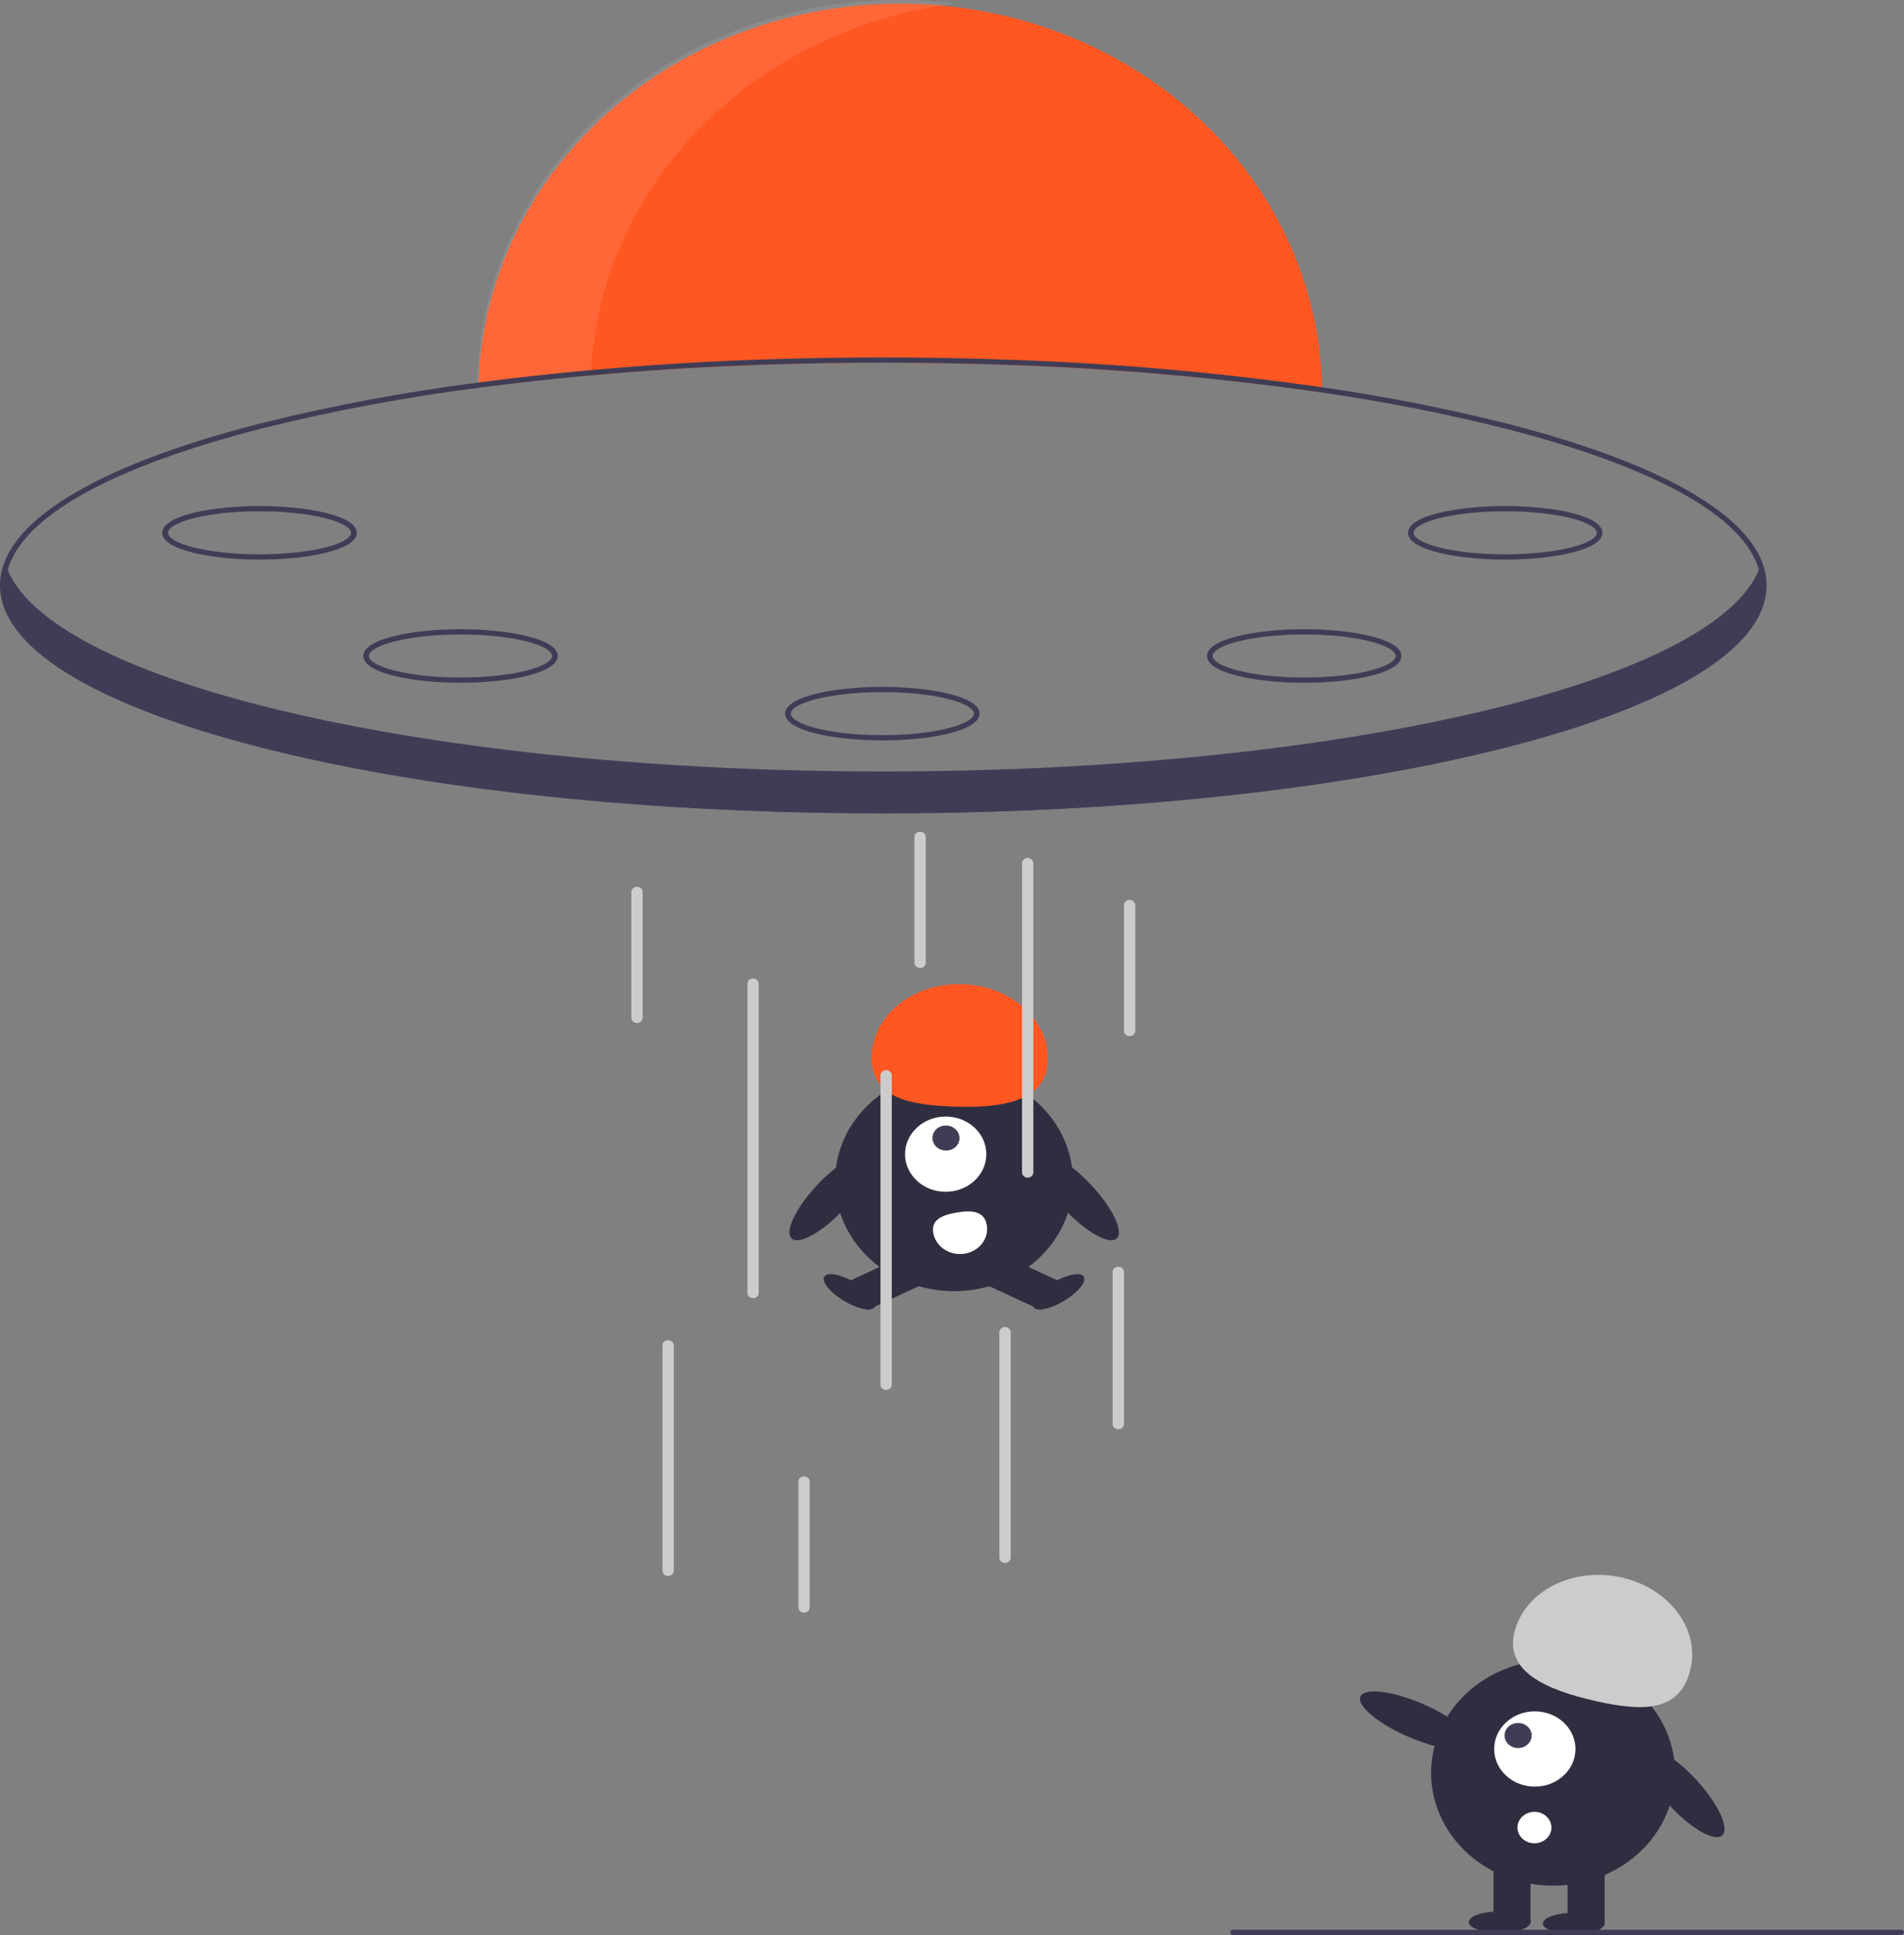 <svg width="125" height="127" viewBox="0 0 125 127" fill="none" xmlns="http://www.w3.org/2000/svg">
<rect x="0" y="0" width="125" height="127" fill="#808080" stroke="none"/>
<g clip-path="url(#clip0_1_2)">
<path d="M86.799 25.765C78.134 24.486 68.266 23.803 57.99 23.803C48.585 23.803 39.524 24.374 31.415 25.451C31.417 25.335 31.419 25.22 31.424 25.105C31.639 18.416 34.673 12.07 39.877 7.424C45.082 2.778 52.043 0.199 59.275 0.24C66.506 0.281 73.434 2.938 78.576 7.643C83.719 12.348 86.668 18.727 86.795 25.418C86.797 25.535 86.799 25.65 86.799 25.765Z" fill="#FF5722"/>
<g opacity="0.1">
<path d="M62.739 0.231C58.893 -0.25 54.98 0.022 51.255 1.03C47.53 2.038 44.076 3.76 41.115 6.082C38.155 8.405 35.755 11.277 34.071 14.513C32.387 17.748 31.457 21.276 31.34 24.865C31.335 24.98 31.333 25.096 31.331 25.211C33.74 24.891 36.235 24.617 38.796 24.388C39.11 18.408 41.676 12.717 46.049 8.305C50.422 3.892 56.327 1.036 62.739 0.231Z" fill="white"/>
</g>
<path d="M98.914 27.799C94.925 26.798 90.879 26.003 86.795 25.418C80.101 24.458 73.353 23.858 66.584 23.621C63.765 23.514 60.893 23.459 57.99 23.459C55.689 23.459 53.406 23.494 51.156 23.562C44.553 23.743 37.966 24.258 31.424 25.105C26.582 25.722 21.786 26.622 17.066 27.799C6.061 30.614 0 34.388 0 38.423C0 42.458 6.061 46.231 17.066 49.047C24.805 51.028 34.348 52.378 44.745 52.998C49.037 53.255 53.473 53.386 57.99 53.386C62.521 53.386 66.973 53.254 71.277 52.996C80.74 52.43 89.494 51.259 96.821 49.556C96.86 49.545 96.897 49.537 96.936 49.528C97.43 49.415 97.917 49.296 98.399 49.178C98.572 49.133 98.743 49.09 98.914 49.047C98.923 49.043 98.933 49.04 98.943 49.038C99.107 48.997 99.269 48.954 99.43 48.913C99.754 48.827 100.073 48.742 100.387 48.655C100.402 48.651 100.415 48.648 100.428 48.644C100.702 48.569 100.969 48.493 101.235 48.417C101.452 48.354 101.668 48.292 101.882 48.228C102.038 48.182 102.192 48.135 102.345 48.089C102.456 48.054 102.566 48.022 102.674 47.987C102.82 47.943 102.967 47.896 103.112 47.85C103.174 47.831 103.235 47.812 103.294 47.791C103.434 47.748 103.569 47.703 103.705 47.659C103.852 47.611 103.999 47.561 104.144 47.513C104.265 47.473 104.385 47.432 104.504 47.39C104.605 47.354 104.703 47.32 104.804 47.285C105.077 47.191 105.345 47.093 105.608 46.997C105.74 46.947 105.872 46.898 106.002 46.849C106.131 46.8 106.261 46.751 106.387 46.701C106.595 46.62 106.8 46.539 107.001 46.458C107.097 46.417 107.196 46.377 107.291 46.34C107.363 46.309 107.434 46.279 107.506 46.248C107.558 46.228 107.61 46.205 107.66 46.183C107.848 46.104 108.034 46.023 108.216 45.942C108.915 45.633 109.567 45.316 110.173 44.993C113.974 42.979 115.98 40.745 115.98 38.423C115.98 34.388 109.919 30.614 98.914 27.799ZM98.813 48.717C91.064 50.7 81.496 52.05 71.071 52.664C66.831 52.913 62.449 53.042 57.99 53.042C53.546 53.042 49.178 52.915 44.951 52.666C34.51 52.053 24.926 50.703 17.166 48.717C6.336 45.944 0.372 42.289 0.372 38.423C0.372 38.081 0.419 37.741 0.509 37.41C1.457 33.922 7.288 30.657 17.166 28.129C21.851 26.961 26.61 26.067 31.415 25.451C37.996 24.599 44.623 24.082 51.265 23.903C53.481 23.836 55.722 23.802 57.99 23.803C60.854 23.803 63.687 23.856 66.471 23.96C73.279 24.195 80.067 24.798 86.799 25.765C90.848 26.348 94.859 27.137 98.813 28.129C108.69 30.657 114.519 33.92 115.469 37.406C115.561 37.738 115.608 38.08 115.608 38.423C115.608 42.289 109.644 45.944 98.813 48.717Z" fill="#3F3D56"/>
<path d="M115.874 38.579C115.874 40.877 113.827 43.051 110.173 44.993C109.566 45.316 108.911 45.633 108.216 45.942C108.034 46.023 107.848 46.104 107.66 46.183C107.61 46.205 107.558 46.228 107.506 46.248C107.434 46.279 107.363 46.309 107.291 46.34C107.196 46.377 107.097 46.417 107.001 46.458C106.8 46.539 106.595 46.62 106.387 46.701C106.261 46.751 106.131 46.8 106.002 46.849C105.872 46.898 105.74 46.947 105.608 46.997C105.345 47.093 105.077 47.191 104.804 47.285C104.703 47.32 104.605 47.354 104.504 47.39C104.385 47.432 104.265 47.473 104.144 47.513C103.999 47.561 103.852 47.611 103.705 47.659C103.569 47.703 103.434 47.748 103.294 47.791C103.235 47.812 103.174 47.831 103.112 47.85C102.967 47.896 102.82 47.943 102.674 47.987C102.566 48.022 102.456 48.054 102.345 48.089C102.192 48.135 102.038 48.182 101.882 48.228C101.668 48.292 101.452 48.354 101.235 48.417C100.969 48.493 100.702 48.569 100.428 48.644C100.415 48.648 100.402 48.651 100.387 48.655C100.073 48.742 99.754 48.827 99.43 48.913C99.269 48.954 99.107 48.997 98.943 49.038C98.933 49.04 98.923 49.043 98.914 49.047C98.743 49.09 98.572 49.133 98.399 49.177C97.919 49.294 97.43 49.413 96.936 49.528C96.897 49.537 96.86 49.545 96.821 49.556C89.693 51.203 80.948 52.404 71.27 52.984C67.03 53.236 62.61 53.371 58.07 53.371C53.488 53.371 49.031 53.235 44.758 52.977C19.25 51.438 0.266 45.576 0.266 38.579C0.268 38.153 0.338 37.73 0.474 37.324C0.485 37.353 0.496 37.38 0.509 37.41C3.162 43.856 21.984 49.066 46.407 50.337C50.148 50.533 54.023 50.634 57.99 50.634C61.973 50.634 65.863 50.531 69.619 50.335C94.022 49.059 112.826 43.847 115.469 37.406C115.513 37.303 115.552 37.2 115.586 37.096C115.774 37.572 115.872 38.073 115.874 38.579Z" fill="#3F3D56"/>
<path d="M17.038 36.728C13.945 36.728 10.657 36.112 10.657 34.971C10.657 33.829 13.945 33.213 17.038 33.213C20.131 33.213 23.419 33.829 23.419 34.971C23.419 36.112 20.131 36.728 17.038 36.728ZM17.038 33.557C13.497 33.557 11.029 34.302 11.029 34.971C11.029 35.639 13.497 36.384 17.038 36.384C20.579 36.384 23.047 35.639 23.047 34.971C23.047 34.302 20.579 33.557 17.038 33.557Z" fill="#3F3D56"/>
<path d="M30.235 44.812C27.141 44.812 23.854 44.196 23.854 43.054C23.854 41.913 27.141 41.297 30.235 41.297C33.328 41.297 36.615 41.913 36.615 43.054C36.615 44.196 33.328 44.812 30.235 44.812ZM30.235 41.641C26.693 41.641 24.225 42.386 24.225 43.054C24.225 43.723 26.693 44.468 30.235 44.468C33.776 44.468 36.244 43.723 36.244 43.054C36.244 42.386 33.776 41.641 30.235 41.641Z" fill="#3F3D56"/>
<path d="M98.819 36.728C95.725 36.728 92.438 36.112 92.438 34.971C92.438 33.829 95.725 33.213 98.819 33.213C101.912 33.213 105.2 33.829 105.2 34.971C105.2 36.112 101.912 36.728 98.819 36.728ZM98.819 33.557C95.277 33.557 92.809 34.302 92.809 34.971C92.809 35.639 95.277 36.384 98.819 36.384C102.36 36.384 104.828 35.639 104.828 34.971C104.828 34.302 102.36 33.557 98.819 33.557Z" fill="#3F3D56"/>
<path d="M85.622 44.812C82.529 44.812 79.241 44.196 79.241 43.054C79.241 41.913 82.529 41.297 85.622 41.297C88.716 41.297 92.003 41.913 92.003 43.054C92.003 44.196 88.716 44.812 85.622 44.812ZM85.622 41.641C82.081 41.641 79.613 42.386 79.613 43.054C79.613 43.723 82.081 44.468 85.622 44.468C89.163 44.468 91.631 43.723 91.631 43.054C91.631 42.386 89.163 41.641 85.622 41.641Z" fill="#3F3D56"/>
<path d="M57.928 48.595C54.835 48.595 51.547 47.98 51.547 46.838C51.547 45.697 54.835 45.081 57.928 45.081C61.022 45.081 64.309 45.697 64.309 46.838C64.309 47.98 61.022 48.595 57.928 48.595ZM57.928 45.425C54.387 45.425 51.919 46.17 51.919 46.838C51.919 47.507 54.387 48.251 57.928 48.251C61.47 48.251 63.938 47.507 63.938 46.838C63.938 46.17 61.47 45.425 57.928 45.425Z" fill="#3F3D56"/>
<path d="M62.632 84.745C66.945 84.745 70.441 81.51 70.441 77.519C70.441 73.528 66.945 70.293 62.632 70.293C58.32 70.293 54.824 73.528 54.824 77.519C54.824 81.51 58.32 84.745 62.632 84.745Z" fill="#2F2E41"/>
<path d="M59.663 82.266L55.863 84.028L56.925 85.99L60.725 84.229L59.663 82.266Z" fill="#2F2E41"/>
<path d="M57.426 85.791C57.651 85.475 57.095 84.767 56.184 84.211C55.272 83.655 54.35 83.461 54.125 83.777C53.9 84.093 54.456 84.801 55.367 85.357C56.279 85.913 57.2 86.107 57.426 85.791Z" fill="#2F2E41"/>
<path d="M65.602 82.266L64.54 84.229L68.34 85.99L69.402 84.027L65.602 82.266Z" fill="#2F2E41"/>
<path d="M69.897 85.357C70.809 84.801 71.365 84.093 71.14 83.777C70.914 83.461 69.993 83.655 69.081 84.211C68.17 84.767 67.613 85.475 67.839 85.791C68.064 86.107 68.986 85.913 69.897 85.357Z" fill="#2F2E41"/>
<path d="M62.086 78.221C63.56 78.221 64.754 77.115 64.754 75.751C64.754 74.387 63.56 73.282 62.086 73.282C60.612 73.282 59.417 74.387 59.417 75.751C59.417 77.115 60.612 78.221 62.086 78.221Z" fill="white"/>
<path d="M62.735 75.278C63.081 74.958 63.079 74.437 62.73 74.114C62.382 73.792 61.819 73.79 61.473 74.11C61.127 74.43 61.129 74.951 61.478 75.274C61.826 75.596 62.389 75.598 62.735 75.278Z" fill="#3F3D56"/>
<path d="M68.792 69.658C68.91 66.983 66.418 64.717 63.227 64.597C60.036 64.477 57.355 66.548 57.237 69.224C57.12 71.899 59.338 72.506 62.529 72.626C65.719 72.746 68.675 72.333 68.792 69.658Z" fill="#FF5722"/>
<path d="M73.293 81.303C73.807 80.894 73.085 79.336 71.68 77.822C70.276 76.308 68.721 75.412 68.207 75.82C67.693 76.228 68.416 77.786 69.82 79.3C71.225 80.814 72.78 81.711 73.293 81.303Z" fill="#2F2E41"/>
<path d="M55.466 79.3C56.871 77.786 57.593 76.228 57.08 75.82C56.566 75.412 55.011 76.308 53.606 77.822C52.202 79.336 51.48 80.895 51.993 81.303C52.507 81.711 54.062 80.814 55.466 79.3Z" fill="#2F2E41"/>
<path d="M64.777 80.367C64.862 80.796 64.758 81.239 64.49 81.598C64.221 81.957 63.809 82.203 63.345 82.281C62.881 82.359 62.402 82.264 62.014 82.015C61.626 81.767 61.361 81.386 61.276 80.956L61.276 80.953C61.1 80.058 61.848 79.742 62.815 79.58C63.782 79.418 64.602 79.472 64.777 80.367Z" fill="white"/>
<path d="M49.44 85.205C49.342 85.205 49.247 85.169 49.177 85.105C49.108 85.04 49.068 84.953 49.068 84.861V64.566C49.068 64.475 49.108 64.387 49.177 64.323C49.247 64.258 49.342 64.222 49.44 64.222C49.539 64.222 49.633 64.258 49.703 64.323C49.773 64.387 49.812 64.475 49.812 64.566V84.861C49.812 84.953 49.773 85.04 49.703 85.105C49.633 85.169 49.539 85.205 49.44 85.205Z" fill="#CCCCCC"/>
<path d="M43.864 103.437C43.766 103.437 43.671 103.4 43.601 103.336C43.532 103.271 43.492 103.184 43.492 103.093V88.301C43.492 88.21 43.532 88.122 43.601 88.058C43.671 87.993 43.766 87.957 43.864 87.957C43.963 87.957 44.057 87.993 44.127 88.058C44.197 88.122 44.236 88.21 44.236 88.301V103.093C44.236 103.184 44.197 103.271 44.127 103.336C44.057 103.4 43.963 103.437 43.864 103.437Z" fill="#CCCCCC"/>
<path d="M58.176 91.225C58.077 91.225 57.983 91.189 57.913 91.124C57.843 91.06 57.804 90.972 57.804 90.881V70.586C57.804 70.495 57.843 70.407 57.913 70.343C57.983 70.278 58.077 70.242 58.176 70.242C58.274 70.242 58.369 70.278 58.439 70.343C58.508 70.407 58.547 70.495 58.547 70.586V90.881C58.547 90.972 58.508 91.06 58.439 91.124C58.369 91.189 58.274 91.225 58.176 91.225Z" fill="#CCCCCC"/>
<path d="M52.786 105.845C52.687 105.845 52.593 105.808 52.523 105.744C52.453 105.679 52.414 105.592 52.414 105.501V97.245C52.414 97.154 52.453 97.066 52.523 97.002C52.593 96.937 52.687 96.901 52.786 96.901C52.884 96.901 52.979 96.937 53.048 97.002C53.118 97.066 53.157 97.154 53.157 97.245V105.501C53.157 105.592 53.118 105.679 53.048 105.744C52.979 105.808 52.884 105.845 52.786 105.845Z" fill="#CCCCCC"/>
<path d="M60.406 63.534C60.307 63.534 60.213 63.498 60.143 63.433C60.074 63.369 60.034 63.281 60.034 63.19V54.934C60.034 54.843 60.074 54.755 60.143 54.691C60.213 54.626 60.307 54.59 60.406 54.59C60.505 54.59 60.599 54.626 60.669 54.691C60.739 54.755 60.778 54.843 60.778 54.934V63.19C60.778 63.281 60.739 63.369 60.669 63.433C60.599 63.498 60.505 63.534 60.406 63.534Z" fill="#CCCCCC"/>
<path d="M41.82 67.146C41.721 67.146 41.627 67.109 41.557 67.045C41.487 66.981 41.448 66.893 41.448 66.802V58.546C41.448 58.455 41.487 58.367 41.557 58.303C41.627 58.238 41.721 58.202 41.82 58.202C41.918 58.202 42.013 58.238 42.083 58.303C42.152 58.367 42.191 58.455 42.191 58.546V66.802C42.191 66.893 42.152 66.981 42.083 67.045C42.013 67.109 41.918 67.146 41.82 67.146Z" fill="#CCCCCC"/>
<path d="M74.16 68.006C74.061 68.006 73.967 67.969 73.897 67.905C73.828 67.841 73.788 67.753 73.788 67.662V59.406C73.788 59.315 73.828 59.227 73.897 59.163C73.967 59.098 74.061 59.062 74.16 59.062C74.259 59.062 74.353 59.098 74.423 59.163C74.493 59.227 74.532 59.315 74.532 59.406V67.662C74.532 67.753 74.493 67.841 74.423 67.905C74.353 67.969 74.259 68.006 74.16 68.006Z" fill="#CCCCCC"/>
<path d="M73.417 93.805C73.318 93.805 73.224 93.769 73.154 93.704C73.084 93.64 73.045 93.552 73.045 93.461V83.485C73.045 83.394 73.084 83.307 73.154 83.242C73.224 83.177 73.318 83.141 73.417 83.141C73.515 83.141 73.61 83.177 73.68 83.242C73.749 83.307 73.788 83.394 73.788 83.485V93.461C73.788 93.552 73.749 93.64 73.68 93.704C73.61 93.769 73.515 93.805 73.417 93.805Z" fill="#CCCCCC"/>
<path d="M65.982 102.577C65.883 102.577 65.789 102.54 65.719 102.476C65.65 102.411 65.61 102.324 65.61 102.233V87.441C65.61 87.35 65.65 87.263 65.719 87.198C65.789 87.133 65.883 87.097 65.982 87.097C66.081 87.097 66.175 87.133 66.245 87.198C66.315 87.263 66.354 87.35 66.354 87.441V102.233C66.354 102.324 66.315 102.411 66.245 102.476C66.175 102.54 66.081 102.577 65.982 102.577Z" fill="#CCCCCC"/>
<path d="M67.469 77.293C67.37 77.293 67.276 77.257 67.206 77.193C67.136 77.128 67.097 77.041 67.097 76.95V56.654C67.097 56.563 67.136 56.475 67.206 56.411C67.276 56.346 67.37 56.31 67.469 56.31C67.567 56.31 67.662 56.346 67.732 56.411C67.802 56.475 67.841 56.563 67.841 56.654V76.95C67.841 77.041 67.802 77.128 67.732 77.193C67.662 77.257 67.567 77.293 67.469 77.293Z" fill="#CCCCCC"/>
<path d="M113.042 120.481C113.574 120.069 112.855 118.463 111.436 116.895C110.017 115.326 108.435 114.389 107.903 114.801C107.371 115.214 108.09 116.819 109.509 118.388C110.928 119.956 112.51 120.893 113.042 120.481Z" fill="#2F2E41"/>
<path d="M109.552 118.697C110.95 114.816 108.684 110.621 104.49 109.328C100.296 108.034 95.763 110.132 94.365 114.013C92.966 117.894 95.233 122.089 99.427 123.382C103.621 124.676 108.154 122.578 109.552 118.697Z" fill="#2F2E41"/>
<path d="M105.347 122.168H102.915V126.2H105.347V122.168Z" fill="#2F2E41"/>
<path d="M100.483 122.168H98.051V126.2H100.483V122.168Z" fill="#2F2E41"/>
<path d="M103.32 126.95C104.439 126.95 105.347 126.635 105.347 126.247C105.347 125.859 104.439 125.544 103.32 125.544C102.201 125.544 101.294 125.859 101.294 126.247C101.294 126.635 102.201 126.95 103.32 126.95Z" fill="#2F2E41"/>
<path d="M98.456 126.857C99.576 126.857 100.483 126.542 100.483 126.153C100.483 125.765 99.576 125.45 98.456 125.45C97.337 125.45 96.43 125.765 96.43 126.153C96.43 126.542 97.337 126.857 98.456 126.857Z" fill="#2F2E41"/>
<path d="M99.445 107.044C100.16 104.38 103.315 102.812 106.492 103.543C109.669 104.273 111.665 107.024 110.951 109.687C110.236 112.351 107.865 112.36 104.687 111.63C101.51 110.9 98.73 109.707 99.445 107.044Z" fill="#CCCCCC"/>
<path d="M96.559 114.505C96.856 113.925 95.478 112.744 93.481 111.867C91.484 110.991 89.624 110.751 89.326 111.331C89.029 111.911 90.407 113.092 92.404 113.968C94.401 114.845 96.261 115.085 96.559 114.505Z" fill="#2F2E41"/>
<path d="M100.762 117.262C102.236 117.262 103.431 116.156 103.431 114.792C103.431 113.428 102.236 112.322 100.762 112.322C99.288 112.322 98.093 113.428 98.093 114.792C98.093 116.156 99.288 117.262 100.762 117.262Z" fill="white"/>
<path d="M99.665 114.73C100.156 114.73 100.555 114.361 100.555 113.907C100.555 113.452 100.156 113.084 99.665 113.084C99.174 113.084 98.775 113.452 98.775 113.907C98.775 114.361 99.174 114.73 99.665 114.73Z" fill="#3F3D56"/>
<path d="M100.739 120.98C101.355 120.98 101.854 120.518 101.854 119.948C101.854 119.378 101.355 118.916 100.739 118.916C100.123 118.916 99.624 119.378 99.624 119.948C99.624 120.518 100.123 120.98 100.739 120.98Z" fill="white"/>
<path d="M124.814 127H80.95C80.901 127 80.853 126.982 80.819 126.95C80.784 126.917 80.764 126.874 80.764 126.828C80.764 126.782 80.784 126.739 80.819 126.706C80.853 126.674 80.901 126.656 80.95 126.656H124.814C124.863 126.656 124.911 126.674 124.946 126.706C124.98 126.739 125 126.782 125 126.828C125 126.874 124.98 126.917 124.946 126.95C124.911 126.982 124.863 127 124.814 127Z" fill="#3F3D56"/>
</g>
<defs>
<clipPath id="clip0_1_2">
<rect width="125" height="127" fill="white"/>
</clipPath>
</defs>
</svg>
